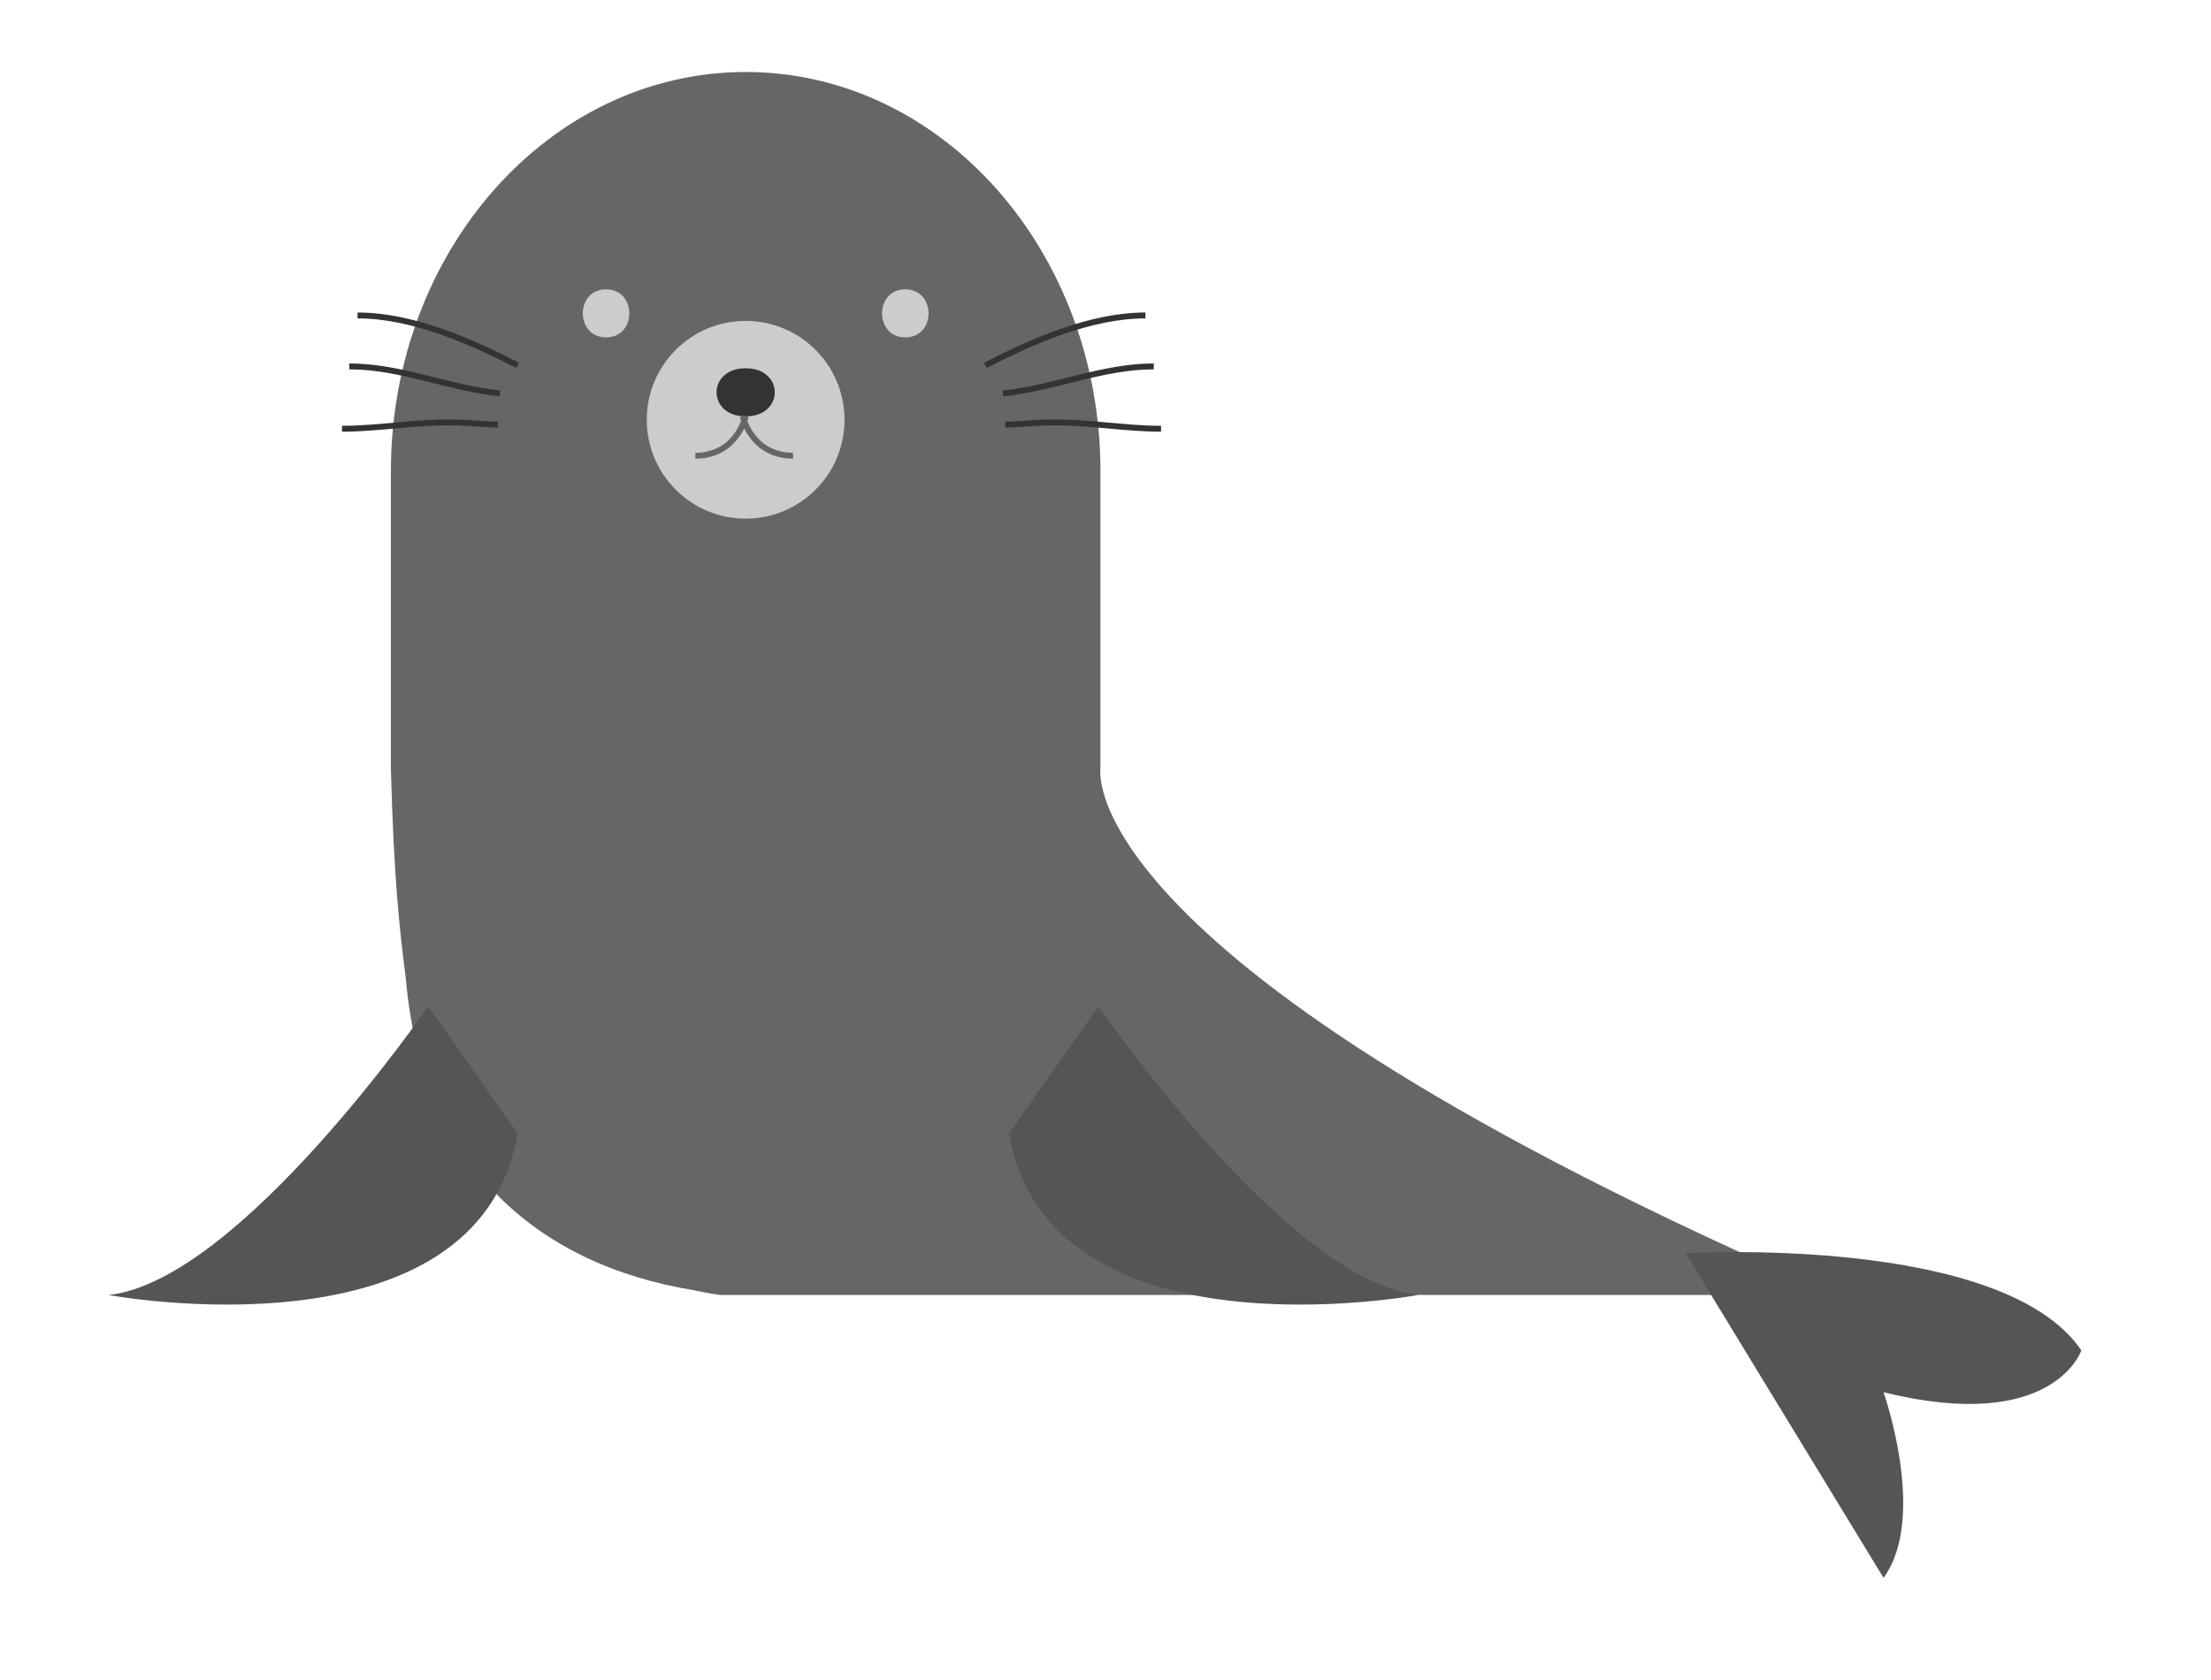 <?xml version="1.0" encoding="UTF-8" standalone="yes"?><svg xmlns="http://www.w3.org/2000/svg" width="500" height="380" cursor="default" style="zoom: 1;" version="1.1" viewBox="0 0 132.292 100.542"><g transform="translate(-62.682 -89.137)"><g transform="matrix(.353 0 0 -.353 -35.278 289.94)"><g transform="translate(81.396 5.678)" clip-path="url(#clipPath3773)"><g transform="translate(382.64 432.97)"><path d="M0,0 v50.268 c0,37.404 -26.925,67.725 -60.137,67.725 c-33.214,0 -60.138,-30.321 -60.138,-67.725 v-50.268 c0.47,-18.33 1.474,-27.488 2.535,-35.734 c2.655,-31.097 21.752,-48.421 48.98,-52.837 c2.714,-0.608 4.363,-0.774 4.363,-0.774 h189.08 c-130.62,56.525 -124.68,89.345 -124.68,89.345 " fill="#666"></path></g><g transform="translate(339.26 492)"><path d="M0,0 c0,9.259 -7.505,16.762 -16.76,16.762 c-9.257,0 -16.763,-7.503 -16.763,-16.762 c0,-9.256 7.506,-16.761 16.763,-16.761 c9.255,0 16.76,7.505 16.76,16.761 " fill="#ccc"></path></g><g transform="translate(298.84 505.97)"><path d="m0 0c5.257 0 5.257 8.15 0 8.15-5.258 0-5.258-8.15 0-8.15" fill="#ccc"></path></g><g transform="translate(322.5 492.58)"><path d="M0,0 c6.58,0 6.58,8.154 0,8.154 c-6.579,0 -6.579,-8.154 0,-8.154 " fill="#333"></path></g><g transform="translate(349.56 505.97)"><path d="m0 0c5.258 0 5.258 8.15 0 8.15-5.257 0-5.257-8.15 0-8.15" fill="#ccc"></path></g><g transform="translate(322.5 492.58)"><path d="m0 0s-1.452-6.64-8.525-6.679" fill="none" stroke="#666" stroke-miterlimit="10"></path></g><g transform="translate(322.01 492.58)"><path d="m0 0s1.452-6.64 8.524-6.679" fill="none" stroke="#666" stroke-miterlimit="10"></path></g><g transform="translate(256.72 509.69)"><path d="m0 0c9.337 0 19.203-4.404 27.132-8.456" fill="none" stroke="#333" stroke-miterlimit="10"></path></g><g transform="translate(255.31 501.05)"><path d="m0 0c8.811 0 16.913-3.701 25.546-4.582" fill="none" stroke="#333" stroke-miterlimit="10"></path></g><g transform="translate(254.08 490.48)"><path d="m0 0c6.343 0 12.684 1.233 19.203 1.057 2.468 0 4.757-0.353 7.225-0.353" fill="none" stroke="#333" stroke-miterlimit="10"></path></g><g transform="translate(390.26 509.69)"><path d="M0,0 c-9.337,0 -19.203,-4.404 -27.132,-8.456 " stroke="#333" stroke-miterlimit="10" fill="none"></path></g><g transform="translate(391.68 501.05)"><path d="m0 0c-8.812 0-16.912-3.701-25.546-4.582" fill="none" stroke="#333" stroke-miterlimit="10"></path></g><g transform="translate(392.91 490.48)"><path d="m0 0c-6.344 0-12.684 1.233-19.203 1.057-2.468 0-4.757-0.353-7.226-0.353" fill="none" stroke="#333" stroke-miterlimit="10"></path></g><g transform="translate(481.84 350.69)"><path d="M0,0 s53.652,3.267 67.065,-16.463 c0,0 -4.732,-14.192 -33.532,-7.095 c0,0 7.493,-21.214 0,-31.468 l-33.533,55.026 m177.95,-108.9 " fill="#555"></path></g><g transform="translate(268.7 392.57)"><path d="M0,0 s-32.049,-46.618 -54.194,-48.949 c0,0 62.659,-11.656 69.346,27.388 " fill="#555"></path></g><g transform="translate(382.3 392.57)"><path d="M0,0 s32.049,-46.618 54.194,-48.949 c0,0 -62.657,-11.656 -69.346,27.388 " fill="#555"></path></g></g></g></g></svg>
